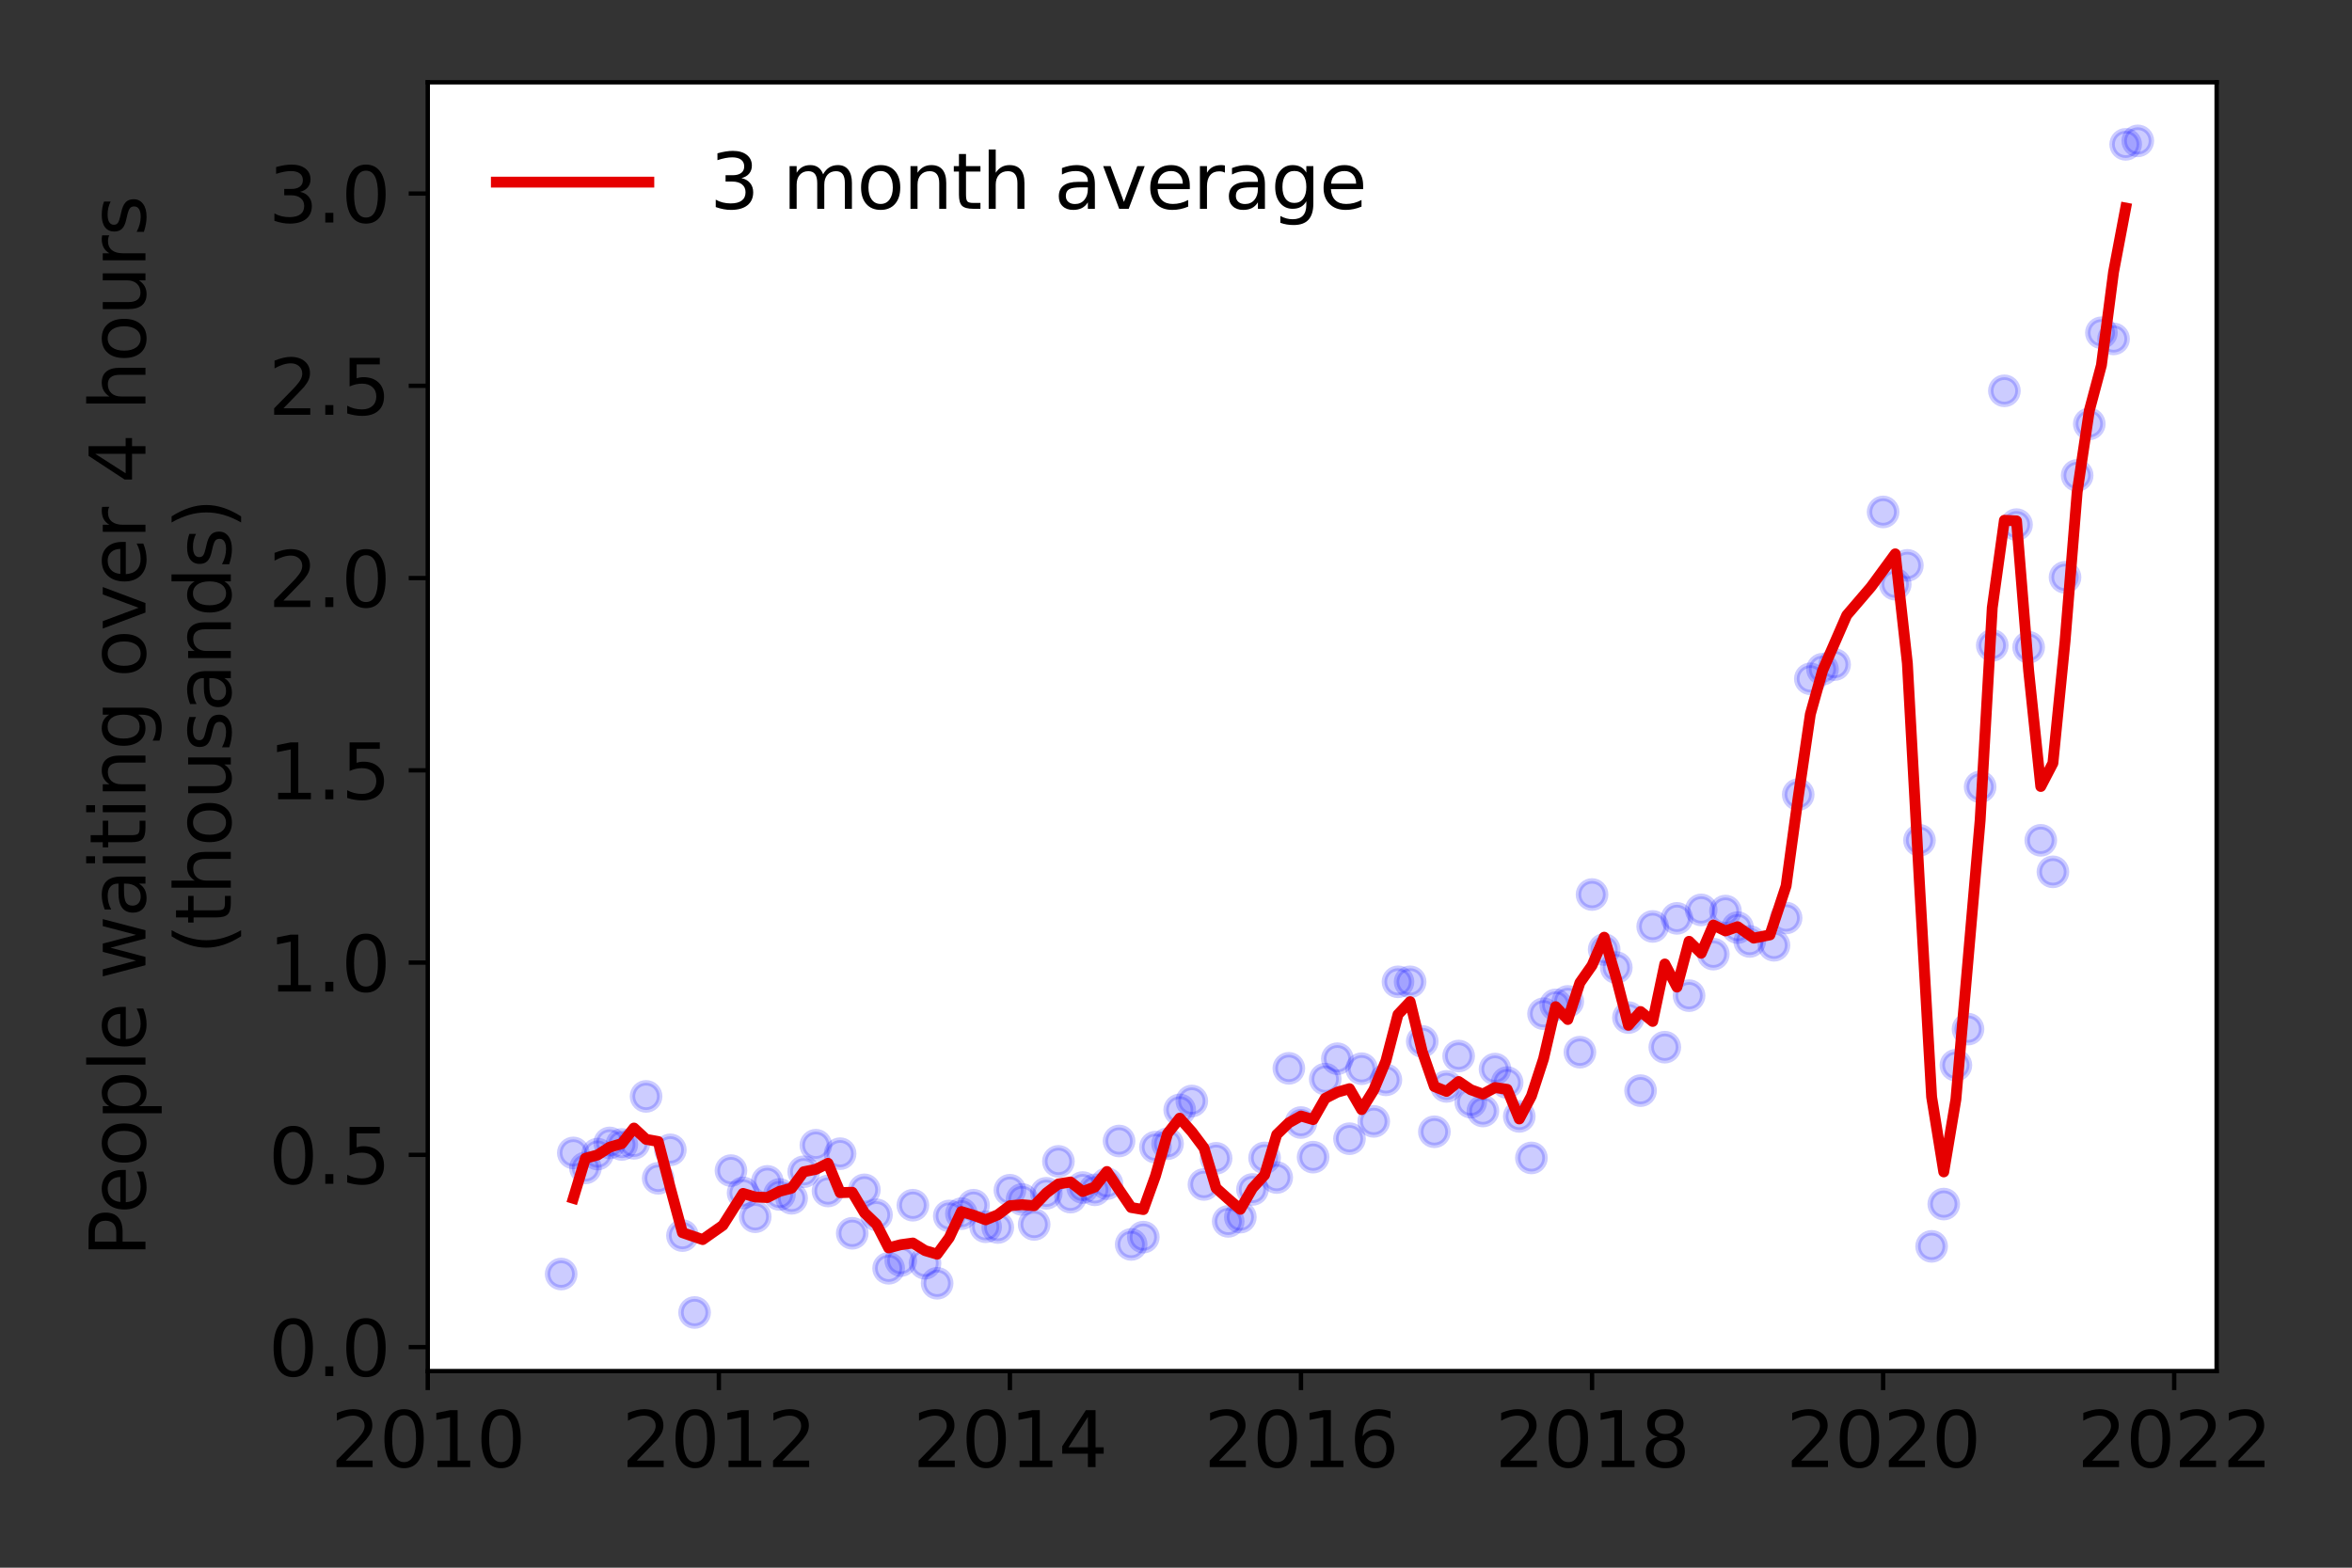 <?xml version="1.0" encoding="utf-8" standalone="no"?>
<!DOCTYPE svg PUBLIC "-//W3C//DTD SVG 1.1//EN"
  "http://www.w3.org/Graphics/SVG/1.1/DTD/svg11.dtd">
<svg height="288pt" version="1.1" viewBox="0 0 432 288" width="432pt" xmlns="http://www.w3.org/2000/svg" xmlns:xlink="http://www.w3.org/1999/xlink">
 <rect x="0" y="0" width="432" height="288" fill="#333333" stroke="none"/>
 <defs>
  <style type="text/css">*{stroke-linecap:butt;stroke-linejoin:round;}</style>
 </defs>
 <g id="figure_1">
  <g id="patch_1">
   <path d="M 0 288 
L 432 288 
L 432 0 
L 0 0 
z
" style="fill:none;"/>
  </g>
  <g id="axes_1">
   <g id="patch_2">
    <path d="M 78.57 251.88 
L 407.137 251.88 
L 407.137 15.12 
L 78.57 15.12 
z
" style="fill:#ffffff;"/>
   </g>
   <g id="matplotlib.axis_1">
    <g id="xtick_1">
     <g id="line2d_1">
      <defs>
       <path d="M 0 0 
L 0 3.5 
" id="m6eb8d8c998" style="stroke:#000000;stroke-width:0.8;"/>
      </defs>
      <g>
       <use style="stroke:#000000;stroke-width:0.8;" x="78.57" xlink:href="#m6eb8d8c998" y="251.88"/>
      </g>
     </g>
     <g id="text_1">
      <!-- 2010 -->
      <g transform="translate(60.755 269.518)scale(0.14 -0.14)">
       <defs>
        <path d="M 1228 531 
L 3431 531 
L 3431 0 
L 469 0 
L 469 531 
Q 828 903 1448 1529 
Q 2069 2156 2228 2338 
Q 2531 2678 2651 2914 
Q 2772 3150 2772 3378 
Q 2772 3750 2511 3984 
Q 2250 4219 1831 4219 
Q 1534 4219 1204 4116 
Q 875 4013 500 3803 
L 500 4441 
Q 881 4594 1212 4672 
Q 1544 4750 1819 4750 
Q 2544 4750 2975 4387 
Q 3406 4025 3406 3419 
Q 3406 3131 3298 2873 
Q 3191 2616 2906 2266 
Q 2828 2175 2409 1742 
Q 1991 1309 1228 531 
z
" id="DejaVuSans-32" transform="scale(0.016)"/>
        <path d="M 2034 4250 
Q 1547 4250 1301 3770 
Q 1056 3291 1056 2328 
Q 1056 1369 1301 889 
Q 1547 409 2034 409 
Q 2525 409 2770 889 
Q 3016 1369 3016 2328 
Q 3016 3291 2770 3770 
Q 2525 4250 2034 4250 
z
M 2034 4750 
Q 2819 4750 3233 4129 
Q 3647 3509 3647 2328 
Q 3647 1150 3233 529 
Q 2819 -91 2034 -91 
Q 1250 -91 836 529 
Q 422 1150 422 2328 
Q 422 3509 836 4129 
Q 1250 4750 2034 4750 
z
" id="DejaVuSans-30" transform="scale(0.016)"/>
        <path d="M 794 531 
L 1825 531 
L 1825 4091 
L 703 3866 
L 703 4441 
L 1819 4666 
L 2450 4666 
L 2450 531 
L 3481 531 
L 3481 0 
L 794 0 
L 794 531 
z
" id="DejaVuSans-31" transform="scale(0.016)"/>
       </defs>
       <use xlink:href="#DejaVuSans-32"/>
       <use x="63.623" xlink:href="#DejaVuSans-30"/>
       <use x="127.246" xlink:href="#DejaVuSans-31"/>
       <use x="190.869" xlink:href="#DejaVuSans-30"/>
      </g>
     </g>
    </g>
    <g id="xtick_2">
     <g id="line2d_2">
      <g>
       <use style="stroke:#000000;stroke-width:0.8;" x="132.032" xlink:href="#m6eb8d8c998" y="251.88"/>
      </g>
     </g>
     <g id="text_2">
      <!-- 2012 -->
      <g transform="translate(114.217 269.518)scale(0.14 -0.14)">
       <use xlink:href="#DejaVuSans-32"/>
       <use x="63.623" xlink:href="#DejaVuSans-30"/>
       <use x="127.246" xlink:href="#DejaVuSans-31"/>
       <use x="190.869" xlink:href="#DejaVuSans-32"/>
      </g>
     </g>
    </g>
    <g id="xtick_3">
     <g id="line2d_3">
      <g>
       <use style="stroke:#000000;stroke-width:0.8;" x="185.493" xlink:href="#m6eb8d8c998" y="251.88"/>
      </g>
     </g>
     <g id="text_3">
      <!-- 2014 -->
      <g transform="translate(167.678 269.518)scale(0.14 -0.14)">
       <defs>
        <path d="M 2419 4116 
L 825 1625 
L 2419 1625 
L 2419 4116 
z
M 2253 4666 
L 3047 4666 
L 3047 1625 
L 3713 1625 
L 3713 1100 
L 3047 1100 
L 3047 0 
L 2419 0 
L 2419 1100 
L 313 1100 
L 313 1709 
L 2253 4666 
z
" id="DejaVuSans-34" transform="scale(0.016)"/>
       </defs>
       <use xlink:href="#DejaVuSans-32"/>
       <use x="63.623" xlink:href="#DejaVuSans-30"/>
       <use x="127.246" xlink:href="#DejaVuSans-31"/>
       <use x="190.869" xlink:href="#DejaVuSans-34"/>
      </g>
     </g>
    </g>
    <g id="xtick_4">
     <g id="line2d_4">
      <g>
       <use style="stroke:#000000;stroke-width:0.8;" x="238.955" xlink:href="#m6eb8d8c998" y="251.88"/>
      </g>
     </g>
     <g id="text_4">
      <!-- 2016 -->
      <g transform="translate(221.14 269.518)scale(0.14 -0.14)">
       <defs>
        <path d="M 2113 2584 
Q 1688 2584 1439 2293 
Q 1191 2003 1191 1497 
Q 1191 994 1439 701 
Q 1688 409 2113 409 
Q 2538 409 2786 701 
Q 3034 994 3034 1497 
Q 3034 2003 2786 2293 
Q 2538 2584 2113 2584 
z
M 3366 4563 
L 3366 3988 
Q 3128 4100 2886 4159 
Q 2644 4219 2406 4219 
Q 1781 4219 1451 3797 
Q 1122 3375 1075 2522 
Q 1259 2794 1537 2939 
Q 1816 3084 2150 3084 
Q 2853 3084 3261 2657 
Q 3669 2231 3669 1497 
Q 3669 778 3244 343 
Q 2819 -91 2113 -91 
Q 1303 -91 875 529 
Q 447 1150 447 2328 
Q 447 3434 972 4092 
Q 1497 4750 2381 4750 
Q 2619 4750 2861 4703 
Q 3103 4656 3366 4563 
z
" id="DejaVuSans-36" transform="scale(0.016)"/>
       </defs>
       <use xlink:href="#DejaVuSans-32"/>
       <use x="63.623" xlink:href="#DejaVuSans-30"/>
       <use x="127.246" xlink:href="#DejaVuSans-31"/>
       <use x="190.869" xlink:href="#DejaVuSans-36"/>
      </g>
     </g>
    </g>
    <g id="xtick_5">
     <g id="line2d_5">
      <g>
       <use style="stroke:#000000;stroke-width:0.8;" x="292.417" xlink:href="#m6eb8d8c998" y="251.88"/>
      </g>
     </g>
     <g id="text_5">
      <!-- 2018 -->
      <g transform="translate(274.602 269.518)scale(0.14 -0.14)">
       <defs>
        <path d="M 2034 2216 
Q 1584 2216 1326 1975 
Q 1069 1734 1069 1313 
Q 1069 891 1326 650 
Q 1584 409 2034 409 
Q 2484 409 2743 651 
Q 3003 894 3003 1313 
Q 3003 1734 2745 1975 
Q 2488 2216 2034 2216 
z
M 1403 2484 
Q 997 2584 770 2862 
Q 544 3141 544 3541 
Q 544 4100 942 4425 
Q 1341 4750 2034 4750 
Q 2731 4750 3128 4425 
Q 3525 4100 3525 3541 
Q 3525 3141 3298 2862 
Q 3072 2584 2669 2484 
Q 3125 2378 3379 2068 
Q 3634 1759 3634 1313 
Q 3634 634 3220 271 
Q 2806 -91 2034 -91 
Q 1263 -91 848 271 
Q 434 634 434 1313 
Q 434 1759 690 2068 
Q 947 2378 1403 2484 
z
M 1172 3481 
Q 1172 3119 1398 2916 
Q 1625 2713 2034 2713 
Q 2441 2713 2670 2916 
Q 2900 3119 2900 3481 
Q 2900 3844 2670 4047 
Q 2441 4250 2034 4250 
Q 1625 4250 1398 4047 
Q 1172 3844 1172 3481 
z
" id="DejaVuSans-38" transform="scale(0.016)"/>
       </defs>
       <use xlink:href="#DejaVuSans-32"/>
       <use x="63.623" xlink:href="#DejaVuSans-30"/>
       <use x="127.246" xlink:href="#DejaVuSans-31"/>
       <use x="190.869" xlink:href="#DejaVuSans-38"/>
      </g>
     </g>
    </g>
    <g id="xtick_6">
     <g id="line2d_6">
      <g>
       <use style="stroke:#000000;stroke-width:0.8;" x="345.879" xlink:href="#m6eb8d8c998" y="251.88"/>
      </g>
     </g>
     <g id="text_6">
      <!-- 2020 -->
      <g transform="translate(328.064 269.518)scale(0.14 -0.14)">
       <use xlink:href="#DejaVuSans-32"/>
       <use x="63.623" xlink:href="#DejaVuSans-30"/>
       <use x="127.246" xlink:href="#DejaVuSans-32"/>
       <use x="190.869" xlink:href="#DejaVuSans-30"/>
      </g>
     </g>
    </g>
    <g id="xtick_7">
     <g id="line2d_7">
      <g>
       <use style="stroke:#000000;stroke-width:0.8;" x="399.34" xlink:href="#m6eb8d8c998" y="251.88"/>
      </g>
     </g>
     <g id="text_7">
      <!-- 2022 -->
      <g transform="translate(381.525 269.518)scale(0.14 -0.14)">
       <use xlink:href="#DejaVuSans-32"/>
       <use x="63.623" xlink:href="#DejaVuSans-30"/>
       <use x="127.246" xlink:href="#DejaVuSans-32"/>
       <use x="190.869" xlink:href="#DejaVuSans-32"/>
      </g>
     </g>
    </g>
   </g>
   <g id="matplotlib.axis_2">
    <g id="ytick_1">
     <g id="line2d_8">
      <defs>
       <path d="M 0 0 
L -3.5 0 
" id="m968475e970" style="stroke:#000000;stroke-width:0.8;"/>
      </defs>
      <g>
       <use style="stroke:#000000;stroke-width:0.8;" x="78.57" xlink:href="#m968475e970" y="247.476"/>
      </g>
     </g>
     <g id="text_8">
      <!-- 0.0 -->
      <g transform="translate(49.306 252.795)scale(0.14 -0.14)">
       <defs>
        <path d="M 684 794 
L 1344 794 
L 1344 0 
L 684 0 
L 684 794 
z
" id="DejaVuSans-2e" transform="scale(0.016)"/>
       </defs>
       <use xlink:href="#DejaVuSans-30"/>
       <use x="63.623" xlink:href="#DejaVuSans-2e"/>
       <use x="95.41" xlink:href="#DejaVuSans-30"/>
      </g>
     </g>
    </g>
    <g id="ytick_2">
     <g id="line2d_9">
      <g>
       <use style="stroke:#000000;stroke-width:0.8;" x="78.57" xlink:href="#m968475e970" y="212.156"/>
      </g>
     </g>
     <g id="text_9">
      <!-- 0.5 -->
      <g transform="translate(49.306 217.475)scale(0.14 -0.14)">
       <defs>
        <path d="M 691 4666 
L 3169 4666 
L 3169 4134 
L 1269 4134 
L 1269 2991 
Q 1406 3038 1543 3061 
Q 1681 3084 1819 3084 
Q 2600 3084 3056 2656 
Q 3513 2228 3513 1497 
Q 3513 744 3044 326 
Q 2575 -91 1722 -91 
Q 1428 -91 1123 -41 
Q 819 9 494 109 
L 494 744 
Q 775 591 1075 516 
Q 1375 441 1709 441 
Q 2250 441 2565 725 
Q 2881 1009 2881 1497 
Q 2881 1984 2565 2268 
Q 2250 2553 1709 2553 
Q 1456 2553 1204 2497 
Q 953 2441 691 2322 
L 691 4666 
z
" id="DejaVuSans-35" transform="scale(0.016)"/>
       </defs>
       <use xlink:href="#DejaVuSans-30"/>
       <use x="63.623" xlink:href="#DejaVuSans-2e"/>
       <use x="95.41" xlink:href="#DejaVuSans-35"/>
      </g>
     </g>
    </g>
    <g id="ytick_3">
     <g id="line2d_10">
      <g>
       <use style="stroke:#000000;stroke-width:0.8;" x="78.57" xlink:href="#m968475e970" y="176.837"/>
      </g>
     </g>
     <g id="text_10">
      <!-- 1.0 -->
      <g transform="translate(49.306 182.156)scale(0.14 -0.14)">
       <use xlink:href="#DejaVuSans-31"/>
       <use x="63.623" xlink:href="#DejaVuSans-2e"/>
       <use x="95.41" xlink:href="#DejaVuSans-30"/>
      </g>
     </g>
    </g>
    <g id="ytick_4">
     <g id="line2d_11">
      <g>
       <use style="stroke:#000000;stroke-width:0.8;" x="78.57" xlink:href="#m968475e970" y="141.518"/>
      </g>
     </g>
     <g id="text_11">
      <!-- 1.5 -->
      <g transform="translate(49.306 146.836)scale(0.14 -0.14)">
       <use xlink:href="#DejaVuSans-31"/>
       <use x="63.623" xlink:href="#DejaVuSans-2e"/>
       <use x="95.41" xlink:href="#DejaVuSans-35"/>
      </g>
     </g>
    </g>
    <g id="ytick_5">
     <g id="line2d_12">
      <g>
       <use style="stroke:#000000;stroke-width:0.8;" x="78.57" xlink:href="#m968475e970" y="106.198"/>
      </g>
     </g>
     <g id="text_12">
      <!-- 2.0 -->
      <g transform="translate(49.306 111.517)scale(0.14 -0.14)">
       <use xlink:href="#DejaVuSans-32"/>
       <use x="63.623" xlink:href="#DejaVuSans-2e"/>
       <use x="95.41" xlink:href="#DejaVuSans-30"/>
      </g>
     </g>
    </g>
    <g id="ytick_6">
     <g id="line2d_13">
      <g>
       <use style="stroke:#000000;stroke-width:0.8;" x="78.57" xlink:href="#m968475e970" y="70.879"/>
      </g>
     </g>
     <g id="text_13">
      <!-- 2.5 -->
      <g transform="translate(49.306 76.198)scale(0.14 -0.14)">
       <use xlink:href="#DejaVuSans-32"/>
       <use x="63.623" xlink:href="#DejaVuSans-2e"/>
       <use x="95.41" xlink:href="#DejaVuSans-35"/>
      </g>
     </g>
    </g>
    <g id="ytick_7">
     <g id="line2d_14">
      <g>
       <use style="stroke:#000000;stroke-width:0.8;" x="78.57" xlink:href="#m968475e970" y="35.559"/>
      </g>
     </g>
     <g id="text_14">
      <!-- 3.0 -->
      <g transform="translate(49.306 40.878)scale(0.14 -0.14)">
       <defs>
        <path d="M 2597 2516 
Q 3050 2419 3304 2112 
Q 3559 1806 3559 1356 
Q 3559 666 3084 287 
Q 2609 -91 1734 -91 
Q 1441 -91 1130 -33 
Q 819 25 488 141 
L 488 750 
Q 750 597 1062 519 
Q 1375 441 1716 441 
Q 2309 441 2620 675 
Q 2931 909 2931 1356 
Q 2931 1769 2642 2001 
Q 2353 2234 1838 2234 
L 1294 2234 
L 1294 2753 
L 1863 2753 
Q 2328 2753 2575 2939 
Q 2822 3125 2822 3475 
Q 2822 3834 2567 4026 
Q 2313 4219 1838 4219 
Q 1578 4219 1281 4162 
Q 984 4106 628 3988 
L 628 4550 
Q 988 4650 1302 4700 
Q 1616 4750 1894 4750 
Q 2613 4750 3031 4423 
Q 3450 4097 3450 3541 
Q 3450 3153 3228 2886 
Q 3006 2619 2597 2516 
z
" id="DejaVuSans-33" transform="scale(0.016)"/>
       </defs>
       <use xlink:href="#DejaVuSans-33"/>
       <use x="63.623" xlink:href="#DejaVuSans-2e"/>
       <use x="95.41" xlink:href="#DejaVuSans-30"/>
      </g>
     </g>
    </g>
    <g id="text_15">
     <!-- People waiting over 4 hours -->
     <g transform="translate(26.717 230.925)rotate(-90)scale(0.14 -0.14)">
      <defs>
       <path d="M 1259 4147 
L 1259 2394 
L 2053 2394 
Q 2494 2394 2734 2622 
Q 2975 2850 2975 3272 
Q 2975 3691 2734 3919 
Q 2494 4147 2053 4147 
L 1259 4147 
z
M 628 4666 
L 2053 4666 
Q 2838 4666 3239 4311 
Q 3641 3956 3641 3272 
Q 3641 2581 3239 2228 
Q 2838 1875 2053 1875 
L 1259 1875 
L 1259 0 
L 628 0 
L 628 4666 
z
" id="DejaVuSans-50" transform="scale(0.016)"/>
       <path d="M 3597 1894 
L 3597 1613 
L 953 1613 
Q 991 1019 1311 708 
Q 1631 397 2203 397 
Q 2534 397 2845 478 
Q 3156 559 3463 722 
L 3463 178 
Q 3153 47 2828 -22 
Q 2503 -91 2169 -91 
Q 1331 -91 842 396 
Q 353 884 353 1716 
Q 353 2575 817 3079 
Q 1281 3584 2069 3584 
Q 2775 3584 3186 3129 
Q 3597 2675 3597 1894 
z
M 3022 2063 
Q 3016 2534 2758 2815 
Q 2500 3097 2075 3097 
Q 1594 3097 1305 2825 
Q 1016 2553 972 2059 
L 3022 2063 
z
" id="DejaVuSans-65" transform="scale(0.016)"/>
       <path d="M 1959 3097 
Q 1497 3097 1228 2736 
Q 959 2375 959 1747 
Q 959 1119 1226 758 
Q 1494 397 1959 397 
Q 2419 397 2687 759 
Q 2956 1122 2956 1747 
Q 2956 2369 2687 2733 
Q 2419 3097 1959 3097 
z
M 1959 3584 
Q 2709 3584 3137 3096 
Q 3566 2609 3566 1747 
Q 3566 888 3137 398 
Q 2709 -91 1959 -91 
Q 1206 -91 779 398 
Q 353 888 353 1747 
Q 353 2609 779 3096 
Q 1206 3584 1959 3584 
z
" id="DejaVuSans-6f" transform="scale(0.016)"/>
       <path d="M 1159 525 
L 1159 -1331 
L 581 -1331 
L 581 3500 
L 1159 3500 
L 1159 2969 
Q 1341 3281 1617 3432 
Q 1894 3584 2278 3584 
Q 2916 3584 3314 3078 
Q 3713 2572 3713 1747 
Q 3713 922 3314 415 
Q 2916 -91 2278 -91 
Q 1894 -91 1617 61 
Q 1341 213 1159 525 
z
M 3116 1747 
Q 3116 2381 2855 2742 
Q 2594 3103 2138 3103 
Q 1681 3103 1420 2742 
Q 1159 2381 1159 1747 
Q 1159 1113 1420 752 
Q 1681 391 2138 391 
Q 2594 391 2855 752 
Q 3116 1113 3116 1747 
z
" id="DejaVuSans-70" transform="scale(0.016)"/>
       <path d="M 603 4863 
L 1178 4863 
L 1178 0 
L 603 0 
L 603 4863 
z
" id="DejaVuSans-6c" transform="scale(0.016)"/>
       <path id="DejaVuSans-20" transform="scale(0.016)"/>
       <path d="M 269 3500 
L 844 3500 
L 1563 769 
L 2278 3500 
L 2956 3500 
L 3675 769 
L 4391 3500 
L 4966 3500 
L 4050 0 
L 3372 0 
L 2619 2869 
L 1863 0 
L 1184 0 
L 269 3500 
z
" id="DejaVuSans-77" transform="scale(0.016)"/>
       <path d="M 2194 1759 
Q 1497 1759 1228 1600 
Q 959 1441 959 1056 
Q 959 750 1161 570 
Q 1363 391 1709 391 
Q 2188 391 2477 730 
Q 2766 1069 2766 1631 
L 2766 1759 
L 2194 1759 
z
M 3341 1997 
L 3341 0 
L 2766 0 
L 2766 531 
Q 2569 213 2275 61 
Q 1981 -91 1556 -91 
Q 1019 -91 701 211 
Q 384 513 384 1019 
Q 384 1609 779 1909 
Q 1175 2209 1959 2209 
L 2766 2209 
L 2766 2266 
Q 2766 2663 2505 2880 
Q 2244 3097 1772 3097 
Q 1472 3097 1187 3025 
Q 903 2953 641 2809 
L 641 3341 
Q 956 3463 1253 3523 
Q 1550 3584 1831 3584 
Q 2591 3584 2966 3190 
Q 3341 2797 3341 1997 
z
" id="DejaVuSans-61" transform="scale(0.016)"/>
       <path d="M 603 3500 
L 1178 3500 
L 1178 0 
L 603 0 
L 603 3500 
z
M 603 4863 
L 1178 4863 
L 1178 4134 
L 603 4134 
L 603 4863 
z
" id="DejaVuSans-69" transform="scale(0.016)"/>
       <path d="M 1172 4494 
L 1172 3500 
L 2356 3500 
L 2356 3053 
L 1172 3053 
L 1172 1153 
Q 1172 725 1289 603 
Q 1406 481 1766 481 
L 2356 481 
L 2356 0 
L 1766 0 
Q 1100 0 847 248 
Q 594 497 594 1153 
L 594 3053 
L 172 3053 
L 172 3500 
L 594 3500 
L 594 4494 
L 1172 4494 
z
" id="DejaVuSans-74" transform="scale(0.016)"/>
       <path d="M 3513 2113 
L 3513 0 
L 2938 0 
L 2938 2094 
Q 2938 2591 2744 2837 
Q 2550 3084 2163 3084 
Q 1697 3084 1428 2787 
Q 1159 2491 1159 1978 
L 1159 0 
L 581 0 
L 581 3500 
L 1159 3500 
L 1159 2956 
Q 1366 3272 1645 3428 
Q 1925 3584 2291 3584 
Q 2894 3584 3203 3211 
Q 3513 2838 3513 2113 
z
" id="DejaVuSans-6e" transform="scale(0.016)"/>
       <path d="M 2906 1791 
Q 2906 2416 2648 2759 
Q 2391 3103 1925 3103 
Q 1463 3103 1205 2759 
Q 947 2416 947 1791 
Q 947 1169 1205 825 
Q 1463 481 1925 481 
Q 2391 481 2648 825 
Q 2906 1169 2906 1791 
z
M 3481 434 
Q 3481 -459 3084 -895 
Q 2688 -1331 1869 -1331 
Q 1566 -1331 1297 -1286 
Q 1028 -1241 775 -1147 
L 775 -588 
Q 1028 -725 1275 -790 
Q 1522 -856 1778 -856 
Q 2344 -856 2625 -561 
Q 2906 -266 2906 331 
L 2906 616 
Q 2728 306 2450 153 
Q 2172 0 1784 0 
Q 1141 0 747 490 
Q 353 981 353 1791 
Q 353 2603 747 3093 
Q 1141 3584 1784 3584 
Q 2172 3584 2450 3431 
Q 2728 3278 2906 2969 
L 2906 3500 
L 3481 3500 
L 3481 434 
z
" id="DejaVuSans-67" transform="scale(0.016)"/>
       <path d="M 191 3500 
L 800 3500 
L 1894 563 
L 2988 3500 
L 3597 3500 
L 2284 0 
L 1503 0 
L 191 3500 
z
" id="DejaVuSans-76" transform="scale(0.016)"/>
       <path d="M 2631 2963 
Q 2534 3019 2420 3045 
Q 2306 3072 2169 3072 
Q 1681 3072 1420 2755 
Q 1159 2438 1159 1844 
L 1159 0 
L 581 0 
L 581 3500 
L 1159 3500 
L 1159 2956 
Q 1341 3275 1631 3429 
Q 1922 3584 2338 3584 
Q 2397 3584 2469 3576 
Q 2541 3569 2628 3553 
L 2631 2963 
z
" id="DejaVuSans-72" transform="scale(0.016)"/>
       <path d="M 3513 2113 
L 3513 0 
L 2938 0 
L 2938 2094 
Q 2938 2591 2744 2837 
Q 2550 3084 2163 3084 
Q 1697 3084 1428 2787 
Q 1159 2491 1159 1978 
L 1159 0 
L 581 0 
L 581 4863 
L 1159 4863 
L 1159 2956 
Q 1366 3272 1645 3428 
Q 1925 3584 2291 3584 
Q 2894 3584 3203 3211 
Q 3513 2838 3513 2113 
z
" id="DejaVuSans-68" transform="scale(0.016)"/>
       <path d="M 544 1381 
L 544 3500 
L 1119 3500 
L 1119 1403 
Q 1119 906 1312 657 
Q 1506 409 1894 409 
Q 2359 409 2629 706 
Q 2900 1003 2900 1516 
L 2900 3500 
L 3475 3500 
L 3475 0 
L 2900 0 
L 2900 538 
Q 2691 219 2414 64 
Q 2138 -91 1772 -91 
Q 1169 -91 856 284 
Q 544 659 544 1381 
z
M 1991 3584 
L 1991 3584 
z
" id="DejaVuSans-75" transform="scale(0.016)"/>
       <path d="M 2834 3397 
L 2834 2853 
Q 2591 2978 2328 3040 
Q 2066 3103 1784 3103 
Q 1356 3103 1142 2972 
Q 928 2841 928 2578 
Q 928 2378 1081 2264 
Q 1234 2150 1697 2047 
L 1894 2003 
Q 2506 1872 2764 1633 
Q 3022 1394 3022 966 
Q 3022 478 2636 193 
Q 2250 -91 1575 -91 
Q 1294 -91 989 -36 
Q 684 19 347 128 
L 347 722 
Q 666 556 975 473 
Q 1284 391 1588 391 
Q 1994 391 2212 530 
Q 2431 669 2431 922 
Q 2431 1156 2273 1281 
Q 2116 1406 1581 1522 
L 1381 1569 
Q 847 1681 609 1914 
Q 372 2147 372 2553 
Q 372 3047 722 3315 
Q 1072 3584 1716 3584 
Q 2034 3584 2315 3537 
Q 2597 3491 2834 3397 
z
" id="DejaVuSans-73" transform="scale(0.016)"/>
      </defs>
      <use xlink:href="#DejaVuSans-50"/>
      <use x="56.678" xlink:href="#DejaVuSans-65"/>
      <use x="118.201" xlink:href="#DejaVuSans-6f"/>
      <use x="179.383" xlink:href="#DejaVuSans-70"/>
      <use x="242.859" xlink:href="#DejaVuSans-6c"/>
      <use x="270.643" xlink:href="#DejaVuSans-65"/>
      <use x="332.166" xlink:href="#DejaVuSans-20"/>
      <use x="363.953" xlink:href="#DejaVuSans-77"/>
      <use x="445.74" xlink:href="#DejaVuSans-61"/>
      <use x="507.02" xlink:href="#DejaVuSans-69"/>
      <use x="534.803" xlink:href="#DejaVuSans-74"/>
      <use x="574.012" xlink:href="#DejaVuSans-69"/>
      <use x="601.795" xlink:href="#DejaVuSans-6e"/>
      <use x="665.174" xlink:href="#DejaVuSans-67"/>
      <use x="728.65" xlink:href="#DejaVuSans-20"/>
      <use x="760.438" xlink:href="#DejaVuSans-6f"/>
      <use x="821.619" xlink:href="#DejaVuSans-76"/>
      <use x="880.799" xlink:href="#DejaVuSans-65"/>
      <use x="942.322" xlink:href="#DejaVuSans-72"/>
      <use x="983.436" xlink:href="#DejaVuSans-20"/>
      <use x="1015.223" xlink:href="#DejaVuSans-34"/>
      <use x="1078.846" xlink:href="#DejaVuSans-20"/>
      <use x="1110.633" xlink:href="#DejaVuSans-68"/>
      <use x="1174.012" xlink:href="#DejaVuSans-6f"/>
      <use x="1235.193" xlink:href="#DejaVuSans-75"/>
      <use x="1298.572" xlink:href="#DejaVuSans-72"/>
      <use x="1339.686" xlink:href="#DejaVuSans-73"/>
     </g>
     <!-- (thousands) -->
     <g transform="translate(42.394 175.325)rotate(-90)scale(0.14 -0.14)">
      <defs>
       <path d="M 1984 4856 
Q 1566 4138 1362 3434 
Q 1159 2731 1159 2009 
Q 1159 1288 1364 580 
Q 1569 -128 1984 -844 
L 1484 -844 
Q 1016 -109 783 600 
Q 550 1309 550 2009 
Q 550 2706 781 3412 
Q 1013 4119 1484 4856 
L 1984 4856 
z
" id="DejaVuSans-28" transform="scale(0.016)"/>
       <path d="M 2906 2969 
L 2906 4863 
L 3481 4863 
L 3481 0 
L 2906 0 
L 2906 525 
Q 2725 213 2448 61 
Q 2172 -91 1784 -91 
Q 1150 -91 751 415 
Q 353 922 353 1747 
Q 353 2572 751 3078 
Q 1150 3584 1784 3584 
Q 2172 3584 2448 3432 
Q 2725 3281 2906 2969 
z
M 947 1747 
Q 947 1113 1208 752 
Q 1469 391 1925 391 
Q 2381 391 2643 752 
Q 2906 1113 2906 1747 
Q 2906 2381 2643 2742 
Q 2381 3103 1925 3103 
Q 1469 3103 1208 2742 
Q 947 2381 947 1747 
z
" id="DejaVuSans-64" transform="scale(0.016)"/>
       <path d="M 513 4856 
L 1013 4856 
Q 1481 4119 1714 3412 
Q 1947 2706 1947 2009 
Q 1947 1309 1714 600 
Q 1481 -109 1013 -844 
L 513 -844 
Q 928 -128 1133 580 
Q 1338 1288 1338 2009 
Q 1338 2731 1133 3434 
Q 928 4138 513 4856 
z
" id="DejaVuSans-29" transform="scale(0.016)"/>
      </defs>
      <use xlink:href="#DejaVuSans-28"/>
      <use x="39.014" xlink:href="#DejaVuSans-74"/>
      <use x="78.223" xlink:href="#DejaVuSans-68"/>
      <use x="141.602" xlink:href="#DejaVuSans-6f"/>
      <use x="202.783" xlink:href="#DejaVuSans-75"/>
      <use x="266.162" xlink:href="#DejaVuSans-73"/>
      <use x="318.262" xlink:href="#DejaVuSans-61"/>
      <use x="379.541" xlink:href="#DejaVuSans-6e"/>
      <use x="442.92" xlink:href="#DejaVuSans-64"/>
      <use x="506.396" xlink:href="#DejaVuSans-73"/>
      <use x="558.496" xlink:href="#DejaVuSans-29"/>
     </g>
    </g>
   </g>
   <g id="line2d_15">
    <defs>
     <path d="M 0 2.5 
C 0.663 2.5 1.299 2.237 1.768 1.768 
C 2.237 1.299 2.5 0.663 2.5 0 
C 2.5 -0.663 2.237 -1.299 1.768 -1.768 
C 1.299 -2.237 0.663 -2.5 0 -2.5 
C -0.663 -2.5 -1.299 -2.237 -1.768 -1.768 
C -2.237 -1.299 -2.5 -0.663 -2.5 0 
C -2.5 0.663 -2.237 1.299 -1.768 1.768 
C -1.299 2.237 -0.663 2.5 0 2.5 
z
" id="m6470e6214e" style="stroke:#0000ff;stroke-opacity:0.2;"/>
    </defs>
    <g clip-path="url(#p500613ea95)">
     <use style="fill:#0000ff;fill-opacity:0.2;stroke:#0000ff;stroke-opacity:0.2;" x="392.658" xlink:href="#m6470e6214e" y="25.882"/>
     <use style="fill:#0000ff;fill-opacity:0.2;stroke:#0000ff;stroke-opacity:0.2;" x="390.43" xlink:href="#m6470e6214e" y="26.518"/>
     <use style="fill:#0000ff;fill-opacity:0.2;stroke:#0000ff;stroke-opacity:0.2;" x="388.203" xlink:href="#m6470e6214e" y="62.261"/>
     <use style="fill:#0000ff;fill-opacity:0.2;stroke:#0000ff;stroke-opacity:0.2;" x="385.975" xlink:href="#m6470e6214e" y="61.131"/>
     <use style="fill:#0000ff;fill-opacity:0.2;stroke:#0000ff;stroke-opacity:0.2;" x="383.747" xlink:href="#m6470e6214e" y="77.872"/>
     <use style="fill:#0000ff;fill-opacity:0.2;stroke:#0000ff;stroke-opacity:0.2;" x="381.52" xlink:href="#m6470e6214e" y="87.338"/>
     <use style="fill:#0000ff;fill-opacity:0.2;stroke:#0000ff;stroke-opacity:0.2;" x="379.292" xlink:href="#m6470e6214e" y="106.057"/>
     <use style="fill:#0000ff;fill-opacity:0.2;stroke:#0000ff;stroke-opacity:0.2;" x="377.065" xlink:href="#m6470e6214e" y="160.166"/>
     <use style="fill:#0000ff;fill-opacity:0.2;stroke:#0000ff;stroke-opacity:0.2;" x="374.837" xlink:href="#m6470e6214e" y="154.374"/>
     <use style="fill:#0000ff;fill-opacity:0.2;stroke:#0000ff;stroke-opacity:0.2;" x="372.61" xlink:href="#m6470e6214e" y="118.913"/>
     <use style="fill:#0000ff;fill-opacity:0.2;stroke:#0000ff;stroke-opacity:0.2;" x="370.382" xlink:href="#m6470e6214e" y="96.379"/>
     <use style="fill:#0000ff;fill-opacity:0.2;stroke:#0000ff;stroke-opacity:0.2;" x="368.154" xlink:href="#m6470e6214e" y="71.797"/>
     <use style="fill:#0000ff;fill-opacity:0.2;stroke:#0000ff;stroke-opacity:0.2;" x="365.927" xlink:href="#m6470e6214e" y="118.56"/>
     <use style="fill:#0000ff;fill-opacity:0.2;stroke:#0000ff;stroke-opacity:0.2;" x="363.699" xlink:href="#m6470e6214e" y="144.555"/>
     <use style="fill:#0000ff;fill-opacity:0.2;stroke:#0000ff;stroke-opacity:0.2;" x="361.472" xlink:href="#m6470e6214e" y="189.057"/>
     <use style="fill:#0000ff;fill-opacity:0.2;stroke:#0000ff;stroke-opacity:0.2;" x="359.244" xlink:href="#m6470e6214e" y="195.697"/>
     <use style="fill:#0000ff;fill-opacity:0.2;stroke:#0000ff;stroke-opacity:0.2;" x="357.017" xlink:href="#m6470e6214e" y="221.198"/>
     <use style="fill:#0000ff;fill-opacity:0.2;stroke:#0000ff;stroke-opacity:0.2;" x="354.789" xlink:href="#m6470e6214e" y="228.968"/>
     <use style="fill:#0000ff;fill-opacity:0.2;stroke:#0000ff;stroke-opacity:0.2;" x="352.561" xlink:href="#m6470e6214e" y="154.374"/>
     <use style="fill:#0000ff;fill-opacity:0.2;stroke:#0000ff;stroke-opacity:0.2;" x="350.334" xlink:href="#m6470e6214e" y="103.867"/>
     <use style="fill:#0000ff;fill-opacity:0.2;stroke:#0000ff;stroke-opacity:0.2;" x="348.106" xlink:href="#m6470e6214e" y="107.328"/>
     <use style="fill:#0000ff;fill-opacity:0.2;stroke:#0000ff;stroke-opacity:0.2;" x="345.879" xlink:href="#m6470e6214e" y="94.048"/>
     <use style="fill:#0000ff;fill-opacity:0.2;stroke:#0000ff;stroke-opacity:0.2;" x="336.968" xlink:href="#m6470e6214e" y="122.092"/>
     <use style="fill:#0000ff;fill-opacity:0.2;stroke:#0000ff;stroke-opacity:0.2;" x="334.741" xlink:href="#m6470e6214e" y="122.94"/>
     <use style="fill:#0000ff;fill-opacity:0.2;stroke:#0000ff;stroke-opacity:0.2;" x="332.513" xlink:href="#m6470e6214e" y="124.705"/>
     <use style="fill:#0000ff;fill-opacity:0.2;stroke:#0000ff;stroke-opacity:0.2;" x="330.286" xlink:href="#m6470e6214e" y="145.968"/>
     <use style="fill:#0000ff;fill-opacity:0.2;stroke:#0000ff;stroke-opacity:0.2;" x="328.058" xlink:href="#m6470e6214e" y="168.643"/>
     <use style="fill:#0000ff;fill-opacity:0.2;stroke:#0000ff;stroke-opacity:0.2;" x="325.831" xlink:href="#m6470e6214e" y="173.658"/>
     <use style="fill:#0000ff;fill-opacity:0.2;stroke:#0000ff;stroke-opacity:0.2;" x="321.375" xlink:href="#m6470e6214e" y="172.952"/>
     <use style="fill:#0000ff;fill-opacity:0.2;stroke:#0000ff;stroke-opacity:0.2;" x="319.148" xlink:href="#m6470e6214e" y="170.409"/>
     <use style="fill:#0000ff;fill-opacity:0.2;stroke:#0000ff;stroke-opacity:0.2;" x="316.92" xlink:href="#m6470e6214e" y="167.371"/>
     <use style="fill:#0000ff;fill-opacity:0.2;stroke:#0000ff;stroke-opacity:0.2;" x="314.693" xlink:href="#m6470e6214e" y="175.283"/>
     <use style="fill:#0000ff;fill-opacity:0.2;stroke:#0000ff;stroke-opacity:0.2;" x="312.465" xlink:href="#m6470e6214e" y="167.159"/>
     <use style="fill:#0000ff;fill-opacity:0.2;stroke:#0000ff;stroke-opacity:0.2;" x="310.238" xlink:href="#m6470e6214e" y="182.912"/>
     <use style="fill:#0000ff;fill-opacity:0.2;stroke:#0000ff;stroke-opacity:0.2;" x="308.01" xlink:href="#m6470e6214e" y="168.713"/>
     <use style="fill:#0000ff;fill-opacity:0.2;stroke:#0000ff;stroke-opacity:0.2;" x="305.782" xlink:href="#m6470e6214e" y="192.377"/>
     <use style="fill:#0000ff;fill-opacity:0.2;stroke:#0000ff;stroke-opacity:0.2;" x="303.555" xlink:href="#m6470e6214e" y="170.197"/>
     <use style="fill:#0000ff;fill-opacity:0.2;stroke:#0000ff;stroke-opacity:0.2;" x="301.327" xlink:href="#m6470e6214e" y="200.36"/>
     <use style="fill:#0000ff;fill-opacity:0.2;stroke:#0000ff;stroke-opacity:0.2;" x="299.1" xlink:href="#m6470e6214e" y="186.938"/>
     <use style="fill:#0000ff;fill-opacity:0.2;stroke:#0000ff;stroke-opacity:0.2;" x="296.872" xlink:href="#m6470e6214e" y="177.755"/>
     <use style="fill:#0000ff;fill-opacity:0.2;stroke:#0000ff;stroke-opacity:0.2;" x="294.645" xlink:href="#m6470e6214e" y="174.435"/>
     <use style="fill:#0000ff;fill-opacity:0.2;stroke:#0000ff;stroke-opacity:0.2;" x="292.417" xlink:href="#m6470e6214e" y="164.334"/>
     <use style="fill:#0000ff;fill-opacity:0.2;stroke:#0000ff;stroke-opacity:0.2;" x="290.189" xlink:href="#m6470e6214e" y="193.296"/>
     <use style="fill:#0000ff;fill-opacity:0.2;stroke:#0000ff;stroke-opacity:0.2;" x="287.962" xlink:href="#m6470e6214e" y="183.971"/>
     <use style="fill:#0000ff;fill-opacity:0.2;stroke:#0000ff;stroke-opacity:0.2;" x="285.734" xlink:href="#m6470e6214e" y="184.607"/>
     <use style="fill:#0000ff;fill-opacity:0.2;stroke:#0000ff;stroke-opacity:0.2;" x="283.507" xlink:href="#m6470e6214e" y="186.232"/>
     <use style="fill:#0000ff;fill-opacity:0.2;stroke:#0000ff;stroke-opacity:0.2;" x="281.279" xlink:href="#m6470e6214e" y="212.721"/>
     <use style="fill:#0000ff;fill-opacity:0.2;stroke:#0000ff;stroke-opacity:0.2;" x="279.052" xlink:href="#m6470e6214e" y="205.092"/>
     <use style="fill:#0000ff;fill-opacity:0.2;stroke:#0000ff;stroke-opacity:0.2;" x="276.824" xlink:href="#m6470e6214e" y="198.876"/>
     <use style="fill:#0000ff;fill-opacity:0.2;stroke:#0000ff;stroke-opacity:0.2;" x="274.596" xlink:href="#m6470e6214e" y="196.404"/>
     <use style="fill:#0000ff;fill-opacity:0.2;stroke:#0000ff;stroke-opacity:0.2;" x="272.369" xlink:href="#m6470e6214e" y="204.103"/>
     <use style="fill:#0000ff;fill-opacity:0.2;stroke:#0000ff;stroke-opacity:0.2;" x="270.141" xlink:href="#m6470e6214e" y="202.479"/>
     <use style="fill:#0000ff;fill-opacity:0.2;stroke:#0000ff;stroke-opacity:0.2;" x="267.914" xlink:href="#m6470e6214e" y="194.002"/>
     <use style="fill:#0000ff;fill-opacity:0.2;stroke:#0000ff;stroke-opacity:0.2;" x="265.686" xlink:href="#m6470e6214e" y="199.583"/>
     <use style="fill:#0000ff;fill-opacity:0.2;stroke:#0000ff;stroke-opacity:0.2;" x="263.458" xlink:href="#m6470e6214e" y="207.918"/>
     <use style="fill:#0000ff;fill-opacity:0.2;stroke:#0000ff;stroke-opacity:0.2;" x="261.231" xlink:href="#m6470e6214e" y="191.318"/>
     <use style="fill:#0000ff;fill-opacity:0.2;stroke:#0000ff;stroke-opacity:0.2;" x="259.003" xlink:href="#m6470e6214e" y="180.369"/>
     <use style="fill:#0000ff;fill-opacity:0.2;stroke:#0000ff;stroke-opacity:0.2;" x="256.776" xlink:href="#m6470e6214e" y="180.369"/>
     <use style="fill:#0000ff;fill-opacity:0.2;stroke:#0000ff;stroke-opacity:0.2;" x="254.548" xlink:href="#m6470e6214e" y="198.382"/>
     <use style="fill:#0000ff;fill-opacity:0.2;stroke:#0000ff;stroke-opacity:0.2;" x="252.321" xlink:href="#m6470e6214e" y="206.011"/>
     <use style="fill:#0000ff;fill-opacity:0.2;stroke:#0000ff;stroke-opacity:0.2;" x="250.093" xlink:href="#m6470e6214e" y="196.333"/>
     <use style="fill:#0000ff;fill-opacity:0.2;stroke:#0000ff;stroke-opacity:0.2;" x="247.865" xlink:href="#m6470e6214e" y="209.189"/>
     <use style="fill:#0000ff;fill-opacity:0.2;stroke:#0000ff;stroke-opacity:0.2;" x="245.638" xlink:href="#m6470e6214e" y="194.497"/>
     <use style="fill:#0000ff;fill-opacity:0.2;stroke:#0000ff;stroke-opacity:0.2;" x="243.41" xlink:href="#m6470e6214e" y="198.24"/>
     <use style="fill:#0000ff;fill-opacity:0.2;stroke:#0000ff;stroke-opacity:0.2;" x="241.183" xlink:href="#m6470e6214e" y="212.58"/>
     <use style="fill:#0000ff;fill-opacity:0.2;stroke:#0000ff;stroke-opacity:0.2;" x="238.955" xlink:href="#m6470e6214e" y="206.223"/>
     <use style="fill:#0000ff;fill-opacity:0.2;stroke:#0000ff;stroke-opacity:0.2;" x="236.728" xlink:href="#m6470e6214e" y="196.263"/>
     <use style="fill:#0000ff;fill-opacity:0.2;stroke:#0000ff;stroke-opacity:0.2;" x="234.5" xlink:href="#m6470e6214e" y="216.324"/>
     <use style="fill:#0000ff;fill-opacity:0.2;stroke:#0000ff;stroke-opacity:0.2;" x="232.272" xlink:href="#m6470e6214e" y="212.721"/>
     <use style="fill:#0000ff;fill-opacity:0.2;stroke:#0000ff;stroke-opacity:0.2;" x="230.045" xlink:href="#m6470e6214e" y="218.514"/>
     <use style="fill:#0000ff;fill-opacity:0.2;stroke:#0000ff;stroke-opacity:0.2;" x="227.817" xlink:href="#m6470e6214e" y="223.6"/>
     <use style="fill:#0000ff;fill-opacity:0.2;stroke:#0000ff;stroke-opacity:0.2;" x="225.59" xlink:href="#m6470e6214e" y="224.377"/>
     <use style="fill:#0000ff;fill-opacity:0.2;stroke:#0000ff;stroke-opacity:0.2;" x="223.362" xlink:href="#m6470e6214e" y="212.792"/>
     <use style="fill:#0000ff;fill-opacity:0.2;stroke:#0000ff;stroke-opacity:0.2;" x="221.135" xlink:href="#m6470e6214e" y="217.595"/>
     <use style="fill:#0000ff;fill-opacity:0.2;stroke:#0000ff;stroke-opacity:0.2;" x="218.907" xlink:href="#m6470e6214e" y="202.267"/>
     <use style="fill:#0000ff;fill-opacity:0.2;stroke:#0000ff;stroke-opacity:0.2;" x="216.679" xlink:href="#m6470e6214e" y="203.892"/>
     <use style="fill:#0000ff;fill-opacity:0.2;stroke:#0000ff;stroke-opacity:0.2;" x="214.452" xlink:href="#m6470e6214e" y="210.108"/>
     <use style="fill:#0000ff;fill-opacity:0.2;stroke:#0000ff;stroke-opacity:0.2;" x="212.224" xlink:href="#m6470e6214e" y="210.744"/>
     <use style="fill:#0000ff;fill-opacity:0.2;stroke:#0000ff;stroke-opacity:0.2;" x="209.997" xlink:href="#m6470e6214e" y="227.273"/>
     <use style="fill:#0000ff;fill-opacity:0.2;stroke:#0000ff;stroke-opacity:0.2;" x="207.769" xlink:href="#m6470e6214e" y="228.615"/>
     <use style="fill:#0000ff;fill-opacity:0.2;stroke:#0000ff;stroke-opacity:0.2;" x="205.542" xlink:href="#m6470e6214e" y="209.613"/>
     <use style="fill:#0000ff;fill-opacity:0.2;stroke:#0000ff;stroke-opacity:0.2;" x="203.314" xlink:href="#m6470e6214e" y="217.454"/>
     <use style="fill:#0000ff;fill-opacity:0.2;stroke:#0000ff;stroke-opacity:0.2;" x="201.086" xlink:href="#m6470e6214e" y="218.584"/>
     <use style="fill:#0000ff;fill-opacity:0.2;stroke:#0000ff;stroke-opacity:0.2;" x="198.859" xlink:href="#m6470e6214e" y="218.161"/>
     <use style="fill:#0000ff;fill-opacity:0.2;stroke:#0000ff;stroke-opacity:0.2;" x="196.631" xlink:href="#m6470e6214e" y="219.927"/>
     <use style="fill:#0000ff;fill-opacity:0.2;stroke:#0000ff;stroke-opacity:0.2;" x="194.404" xlink:href="#m6470e6214e" y="213.357"/>
     <use style="fill:#0000ff;fill-opacity:0.2;stroke:#0000ff;stroke-opacity:0.2;" x="192.176" xlink:href="#m6470e6214e" y="219.22"/>
     <use style="fill:#0000ff;fill-opacity:0.2;stroke:#0000ff;stroke-opacity:0.2;" x="189.949" xlink:href="#m6470e6214e" y="224.942"/>
     <use style="fill:#0000ff;fill-opacity:0.2;stroke:#0000ff;stroke-opacity:0.2;" x="187.721" xlink:href="#m6470e6214e" y="220.35"/>
     <use style="fill:#0000ff;fill-opacity:0.2;stroke:#0000ff;stroke-opacity:0.2;" x="185.493" xlink:href="#m6470e6214e" y="218.655"/>
     <use style="fill:#0000ff;fill-opacity:0.2;stroke:#0000ff;stroke-opacity:0.2;" x="183.266" xlink:href="#m6470e6214e" y="225.507"/>
     <use style="fill:#0000ff;fill-opacity:0.2;stroke:#0000ff;stroke-opacity:0.2;" x="181.038" xlink:href="#m6470e6214e" y="225.366"/>
     <use style="fill:#0000ff;fill-opacity:0.2;stroke:#0000ff;stroke-opacity:0.2;" x="178.811" xlink:href="#m6470e6214e" y="221.41"/>
     <use style="fill:#0000ff;fill-opacity:0.2;stroke:#0000ff;stroke-opacity:0.2;" x="176.583" xlink:href="#m6470e6214e" y="222.964"/>
     <use style="fill:#0000ff;fill-opacity:0.2;stroke:#0000ff;stroke-opacity:0.2;" x="174.356" xlink:href="#m6470e6214e" y="223.388"/>
     <use style="fill:#0000ff;fill-opacity:0.2;stroke:#0000ff;stroke-opacity:0.2;" x="172.128" xlink:href="#m6470e6214e" y="235.75"/>
     <use style="fill:#0000ff;fill-opacity:0.2;stroke:#0000ff;stroke-opacity:0.2;" x="169.9" xlink:href="#m6470e6214e" y="232.076"/>
     <use style="fill:#0000ff;fill-opacity:0.2;stroke:#0000ff;stroke-opacity:0.2;" x="167.673" xlink:href="#m6470e6214e" y="221.41"/>
     <use style="fill:#0000ff;fill-opacity:0.2;stroke:#0000ff;stroke-opacity:0.2;" x="165.445" xlink:href="#m6470e6214e" y="231.582"/>
     <use style="fill:#0000ff;fill-opacity:0.2;stroke:#0000ff;stroke-opacity:0.2;" x="163.218" xlink:href="#m6470e6214e" y="232.995"/>
     <use style="fill:#0000ff;fill-opacity:0.2;stroke:#0000ff;stroke-opacity:0.2;" x="160.99" xlink:href="#m6470e6214e" y="223.176"/>
     <use style="fill:#0000ff;fill-opacity:0.2;stroke:#0000ff;stroke-opacity:0.2;" x="158.763" xlink:href="#m6470e6214e" y="218.584"/>
     <use style="fill:#0000ff;fill-opacity:0.2;stroke:#0000ff;stroke-opacity:0.2;" x="156.535" xlink:href="#m6470e6214e" y="226.567"/>
     <use style="fill:#0000ff;fill-opacity:0.2;stroke:#0000ff;stroke-opacity:0.2;" x="154.307" xlink:href="#m6470e6214e" y="211.944"/>
     <use style="fill:#0000ff;fill-opacity:0.2;stroke:#0000ff;stroke-opacity:0.2;" x="152.08" xlink:href="#m6470e6214e" y="218.796"/>
     <use style="fill:#0000ff;fill-opacity:0.2;stroke:#0000ff;stroke-opacity:0.2;" x="149.852" xlink:href="#m6470e6214e" y="210.39"/>
     <use style="fill:#0000ff;fill-opacity:0.2;stroke:#0000ff;stroke-opacity:0.2;" x="147.625" xlink:href="#m6470e6214e" y="215.264"/>
     <use style="fill:#0000ff;fill-opacity:0.2;stroke:#0000ff;stroke-opacity:0.2;" x="145.397" xlink:href="#m6470e6214e" y="220.138"/>
     <use style="fill:#0000ff;fill-opacity:0.2;stroke:#0000ff;stroke-opacity:0.2;" x="143.17" xlink:href="#m6470e6214e" y="219.432"/>
     <use style="fill:#0000ff;fill-opacity:0.2;stroke:#0000ff;stroke-opacity:0.2;" x="140.942" xlink:href="#m6470e6214e" y="217.03"/>
     <use style="fill:#0000ff;fill-opacity:0.2;stroke:#0000ff;stroke-opacity:0.2;" x="138.714" xlink:href="#m6470e6214e" y="223.529"/>
     <use style="fill:#0000ff;fill-opacity:0.2;stroke:#0000ff;stroke-opacity:0.2;" x="136.487" xlink:href="#m6470e6214e" y="219.15"/>
     <use style="fill:#0000ff;fill-opacity:0.2;stroke:#0000ff;stroke-opacity:0.2;" x="134.259" xlink:href="#m6470e6214e" y="215.052"/>
     <use style="fill:#0000ff;fill-opacity:0.2;stroke:#0000ff;stroke-opacity:0.2;" x="127.577" xlink:href="#m6470e6214e" y="241.118"/>
     <use style="fill:#0000ff;fill-opacity:0.2;stroke:#0000ff;stroke-opacity:0.2;" x="125.349" xlink:href="#m6470e6214e" y="226.99"/>
     <use style="fill:#0000ff;fill-opacity:0.2;stroke:#0000ff;stroke-opacity:0.2;" x="123.121" xlink:href="#m6470e6214e" y="211.238"/>
     <use style="fill:#0000ff;fill-opacity:0.2;stroke:#0000ff;stroke-opacity:0.2;" x="120.894" xlink:href="#m6470e6214e" y="216.465"/>
     <use style="fill:#0000ff;fill-opacity:0.2;stroke:#0000ff;stroke-opacity:0.2;" x="118.666" xlink:href="#m6470e6214e" y="201.419"/>
     <use style="fill:#0000ff;fill-opacity:0.2;stroke:#0000ff;stroke-opacity:0.2;" x="116.439" xlink:href="#m6470e6214e" y="210.037"/>
     <use style="fill:#0000ff;fill-opacity:0.2;stroke:#0000ff;stroke-opacity:0.2;" x="114.211" xlink:href="#m6470e6214e" y="210.249"/>
     <use style="fill:#0000ff;fill-opacity:0.2;stroke:#0000ff;stroke-opacity:0.2;" x="111.984" xlink:href="#m6470e6214e" y="209.966"/>
     <use style="fill:#0000ff;fill-opacity:0.2;stroke:#0000ff;stroke-opacity:0.2;" x="109.756" xlink:href="#m6470e6214e" y="212.015"/>
     <use style="fill:#0000ff;fill-opacity:0.2;stroke:#0000ff;stroke-opacity:0.2;" x="107.528" xlink:href="#m6470e6214e" y="214.558"/>
     <use style="fill:#0000ff;fill-opacity:0.2;stroke:#0000ff;stroke-opacity:0.2;" x="105.301" xlink:href="#m6470e6214e" y="211.803"/>
     <use style="fill:#0000ff;fill-opacity:0.2;stroke:#0000ff;stroke-opacity:0.2;" x="103.073" xlink:href="#m6470e6214e" y="234.054"/>
    </g>
   </g>
   <g id="line2d_16">
    <path clip-path="url(#p500613ea95)" d="M 390.43 38.22 
L 388.203 49.97 
L 385.975 67.088 
L 383.747 75.447 
L 381.52 90.422 
L 379.292 117.854 
L 377.065 140.199 
L 374.837 144.484 
L 372.61 123.222 
L 370.382 95.696 
L 368.154 95.579 
L 365.927 111.637 
L 363.699 150.724 
L 361.472 176.437 
L 359.244 201.984 
L 357.017 215.288 
L 354.789 201.513 
L 352.561 162.403 
L 350.334 121.856 
L 348.106 101.748 
L 343.651 107.823 
L 339.196 113.027 
L 334.741 123.246 
L 332.513 131.204 
L 330.286 146.439 
L 328.058 162.756 
L 325.088 171.751 
L 322.118 172.34 
L 319.148 170.244 
L 316.92 171.021 
L 314.693 169.938 
L 312.465 175.118 
L 310.238 172.928 
L 308.01 181.334 
L 305.782 177.096 
L 303.555 187.645 
L 301.327 185.832 
L 299.1 188.351 
L 296.872 179.71 
L 294.645 172.175 
L 292.417 177.355 
L 290.189 180.534 
L 287.962 187.291 
L 285.734 184.937 
L 283.507 194.52 
L 281.279 201.349 
L 279.052 205.563 
L 276.824 200.124 
L 274.596 199.794 
L 272.369 200.995 
L 270.141 200.195 
L 267.914 198.688 
L 265.686 200.501 
L 263.458 199.606 
L 261.231 193.202 
L 259.003 184.019 
L 256.776 186.373 
L 254.548 194.92 
L 252.321 200.242 
L 250.093 203.844 
L 247.865 200.006 
L 245.638 200.642 
L 243.41 201.772 
L 241.183 205.681 
L 238.955 205.022 
L 236.728 206.27 
L 234.5 208.436 
L 232.272 215.853 
L 230.045 218.278 
L 227.817 222.163 
L 225.59 220.256 
L 223.362 218.255 
L 221.135 210.885 
L 218.907 207.918 
L 216.679 205.422 
L 214.452 208.248 
L 212.224 216.041 
L 209.997 222.211 
L 207.769 221.834 
L 205.542 218.561 
L 203.314 215.217 
L 201.086 218.066 
L 198.859 218.891 
L 196.631 217.148 
L 194.404 217.501 
L 192.176 219.173 
L 189.949 221.504 
L 187.721 221.316 
L 185.493 221.504 
L 183.266 223.176 
L 181.038 224.094 
L 178.811 223.247 
L 176.583 222.587 
L 174.356 227.367 
L 172.128 230.405 
L 169.9 229.745 
L 167.673 228.356 
L 165.445 228.662 
L 163.218 229.251 
L 160.99 224.918 
L 158.763 222.776 
L 156.535 219.032 
L 154.307 219.102 
L 152.08 213.71 
L 149.852 214.817 
L 147.625 215.264 
L 145.397 218.278 
L 143.17 218.867 
L 140.942 219.997 
L 138.714 219.903 
L 136.487 219.244 
L 132.774 225.107 
L 129.062 227.72 
L 125.349 226.449 
L 123.121 218.231 
L 120.894 209.707 
L 118.666 209.307 
L 116.439 207.235 
L 114.211 210.084 
L 111.984 210.744 
L 109.756 212.18 
L 107.528 212.792 
L 105.301 220.138 
" style="fill:none;stroke:#e60000;stroke-linecap:square;stroke-width:2;"/>
   </g>
   <g id="patch_3">
    <path d="M 78.57 251.88 
L 78.57 15.12 
" style="fill:none;stroke:#000000;stroke-linecap:square;stroke-linejoin:miter;stroke-width:0.8;"/>
   </g>
   <g id="patch_4">
    <path d="M 407.137 251.88 
L 407.137 15.12 
" style="fill:none;stroke:#000000;stroke-linecap:square;stroke-linejoin:miter;stroke-width:0.8;"/>
   </g>
   <g id="patch_5">
    <path d="M 78.57 251.88 
L 407.137 251.88 
" style="fill:none;stroke:#000000;stroke-linecap:square;stroke-linejoin:miter;stroke-width:0.8;"/>
   </g>
   <g id="patch_6">
    <path d="M 78.57 15.12 
L 407.137 15.12 
" style="fill:none;stroke:#000000;stroke-linecap:square;stroke-linejoin:miter;stroke-width:0.8;"/>
   </g>
   <g id="legend_1">
    <g id="line2d_17">
     <path d="M 91.17 33.458 
L 119.17 33.458 
" style="fill:none;stroke:#e60000;stroke-linecap:square;stroke-width:2;"/>
    </g>
    <g id="line2d_18"/>
    <g id="text_16">
     <!-- 3 month average -->
     <g transform="translate(130.37 38.358)scale(0.14 -0.14)">
      <defs>
       <path d="M 3328 2828 
Q 3544 3216 3844 3400 
Q 4144 3584 4550 3584 
Q 5097 3584 5394 3201 
Q 5691 2819 5691 2113 
L 5691 0 
L 5113 0 
L 5113 2094 
Q 5113 2597 4934 2840 
Q 4756 3084 4391 3084 
Q 3944 3084 3684 2787 
Q 3425 2491 3425 1978 
L 3425 0 
L 2847 0 
L 2847 2094 
Q 2847 2600 2669 2842 
Q 2491 3084 2119 3084 
Q 1678 3084 1418 2786 
Q 1159 2488 1159 1978 
L 1159 0 
L 581 0 
L 581 3500 
L 1159 3500 
L 1159 2956 
Q 1356 3278 1631 3431 
Q 1906 3584 2284 3584 
Q 2666 3584 2933 3390 
Q 3200 3197 3328 2828 
z
" id="DejaVuSans-6d" transform="scale(0.016)"/>
      </defs>
      <use xlink:href="#DejaVuSans-33"/>
      <use x="63.623" xlink:href="#DejaVuSans-20"/>
      <use x="95.41" xlink:href="#DejaVuSans-6d"/>
      <use x="192.822" xlink:href="#DejaVuSans-6f"/>
      <use x="254.004" xlink:href="#DejaVuSans-6e"/>
      <use x="317.383" xlink:href="#DejaVuSans-74"/>
      <use x="356.592" xlink:href="#DejaVuSans-68"/>
      <use x="419.971" xlink:href="#DejaVuSans-20"/>
      <use x="451.758" xlink:href="#DejaVuSans-61"/>
      <use x="513.037" xlink:href="#DejaVuSans-76"/>
      <use x="572.217" xlink:href="#DejaVuSans-65"/>
      <use x="633.74" xlink:href="#DejaVuSans-72"/>
      <use x="674.854" xlink:href="#DejaVuSans-61"/>
      <use x="736.133" xlink:href="#DejaVuSans-67"/>
      <use x="799.609" xlink:href="#DejaVuSans-65"/>
     </g>
    </g>
   </g>
  </g>
 </g>
 <defs>
  <clipPath id="p500613ea95">
   <rect height="236.76" width="328.567" x="78.57" y="15.12"/>
  </clipPath>
 </defs>
</svg>
